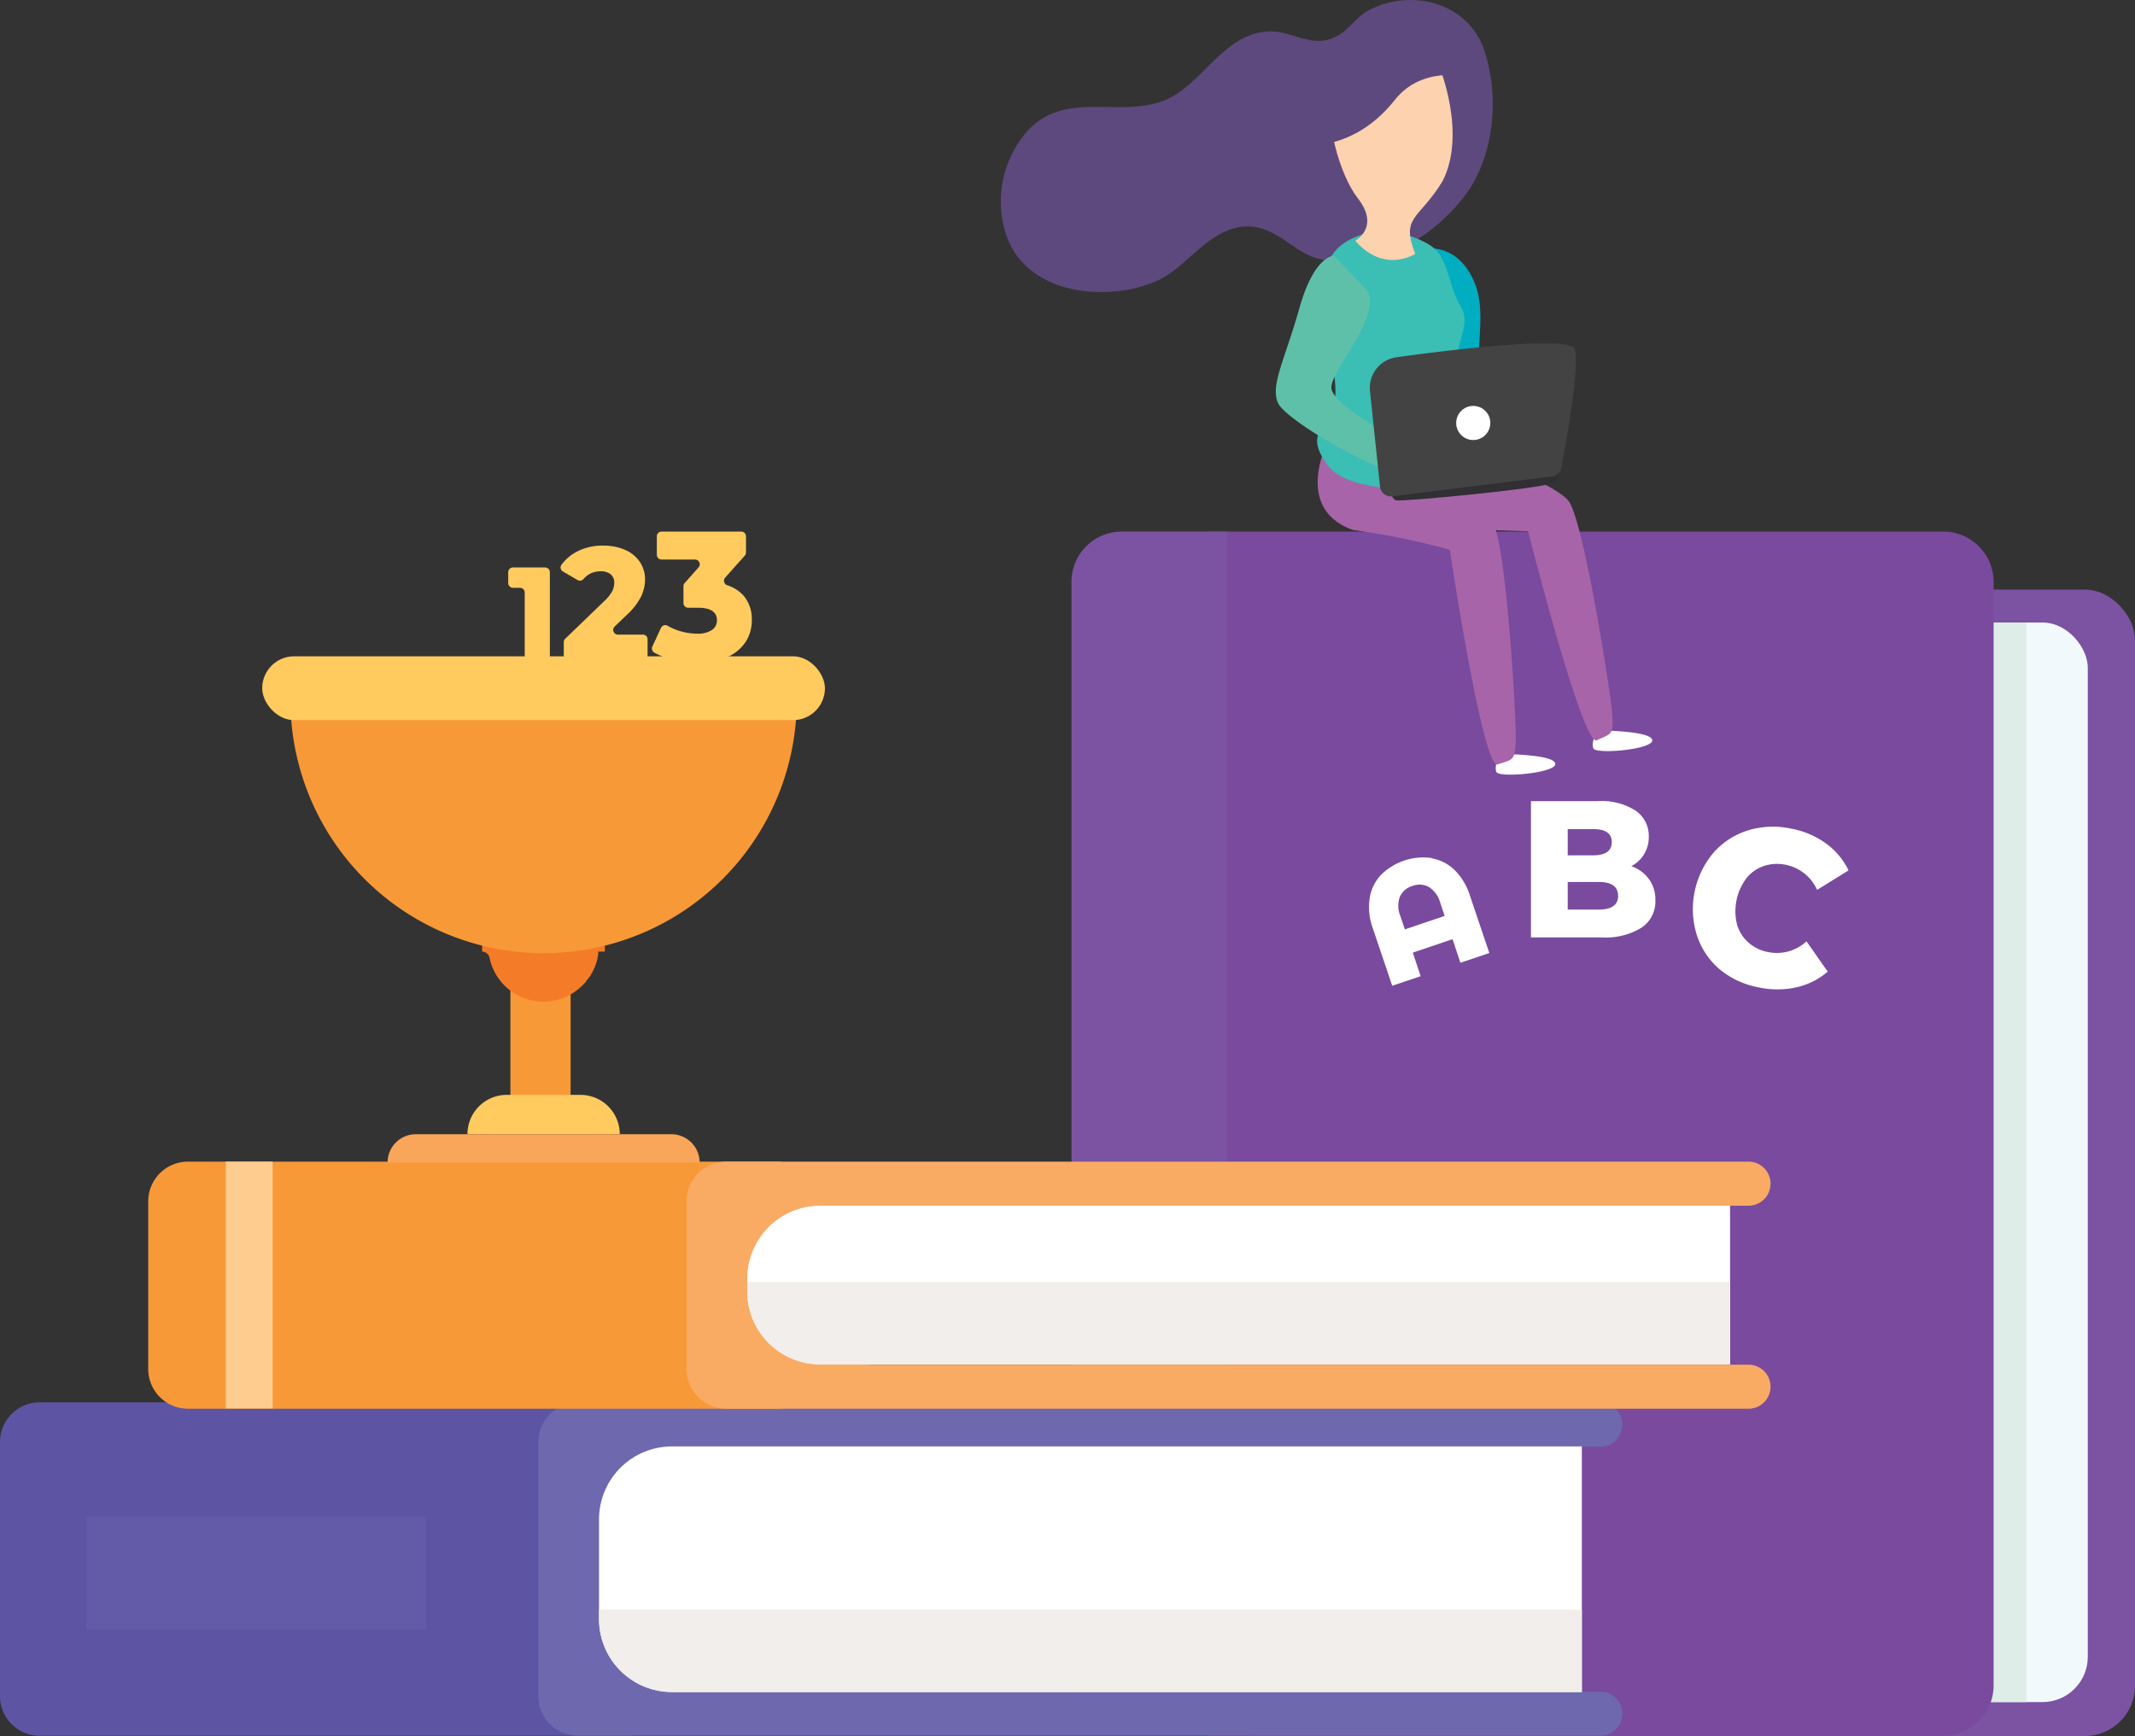 <svg xmlns="http://www.w3.org/2000/svg" viewBox="0 0 271.8 221.04"><rect x="0" y="0" width="271.8" height="221.04" fill="#333333" stroke="none"/><defs><style>.cls-1{fill:#7b53a2}.cls-2{fill:#f2f9fd}.cls-3{fill:#deede8}.cls-4{fill:#794a9e}.cls-5{fill:#5d55a4}.cls-6{fill:#6e68af}.cls-7{fill:#fff}.cls-8{fill:#f1eeeb}.cls-9{fill:#645ba8}.cls-10{fill:#f89938}.cls-11{fill:#f9ab64}.cls-12{fill:#fecc8f}.cls-13{fill:#00adc1}.cls-14{fill:#5d497d}.cls-15{fill:#a764a9}.cls-16{fill:#3bbeb3}.cls-17{fill:#fcd2af}.cls-18{fill:#5fc0a9}.cls-19{fill:#312e34}.cls-20{fill:#434343}.cls-21{fill:#ffcb5e}.cls-22{fill:#f9a55a}.cls-23{fill:#f47c28}</style></defs><title>Asset 3</title><g id="Layer_2" data-name="Layer 2"><g id="Layer_1-2" data-name="Layer 1"><rect class="cls-1" x="154.41" y="75.07" width="117.39" height="145.96" rx="6.39"/><rect class="cls-2" x="159.88" y="79.26" width="105.91" height="137.45" rx="5.77"/><path class="cls-3" d="M226.15 79.26h31.83v137.45h-31.83z"/><path class="cls-4" d="M247.41 67.68h-93.53V221h93.53a6.41 6.41 0 0 0 6.39-6.44V74.11a6.41 6.41 0 0 0-6.39-6.43z"/><path class="cls-1" d="M156.23 67.68H142.8a6.39 6.39 0 0 0-6.39 6.39v139.57a6.39 6.39 0 0 0 6.39 6.36h13.43z"/><path class="cls-5" d="M80.56 178.55H5.06A5.05 5.05 0 0 0 0 183.61V216a5.06 5.06 0 0 0 5.06 5h75.5z"/><path class="cls-6" d="M89.23 212.62V187a2.8 2.8 0 0 1 2.8-2.8h111.7a2.8 2.8 0 0 0 2.8-2.81 2.8 2.8 0 0 0-2.8-2.8H73.59a5.06 5.06 0 0 0-5.06 5.06V216a5.07 5.07 0 0 0 5.06 5h130.14a2.8 2.8 0 0 0 2.8-2.81 2.8 2.8 0 0 0-2.8-2.8H92a2.8 2.8 0 0 1-2.77-2.77z"/><path class="cls-7" d="M85.55 184.16h115.83v31.27H85.55a9.29 9.29 0 0 1-9.29-9.29v-12.69a9.29 9.29 0 0 1 9.29-9.29z"/><path class="cls-8" d="M76.26 204.94v1.2a9.29 9.29 0 0 0 9.29 9.29h115.83v-10.49z"/><path class="cls-9" d="M11.04 193.09h43.21v14.4H11.04z"/><path class="cls-10" d="M99.44 147.9H23.93a5.06 5.06 0 0 0-5.06 5.1v21.3a5.06 5.06 0 0 0 5.06 5.06h75.51V147.9z"/><path class="cls-11" d="M108.1 170.91v-14.6a2.8 2.8 0 0 1 2.81-2.8H222.6a2.8 2.8 0 0 0 2.8-2.81 2.8 2.8 0 0 0-2.8-2.8H92.47a5.05 5.05 0 0 0-5.06 5.1v21.3a5.05 5.05 0 0 0 5.06 5.06H222.6a2.8 2.8 0 0 0 2.8-2.8 2.8 2.8 0 0 0-2.8-2.81H110.91a2.8 2.8 0 0 1-2.81-2.84z"/><path class="cls-7" d="M220.25 173.71H104.42a9.29 9.29 0 0 1-9.29-9.29v-1.62a9.29 9.29 0 0 1 9.29-9.29h115.83z"/><path class="cls-8" d="M95.13 163.23v1.19a9.29 9.29 0 0 0 9.29 9.29h115.83v-10.48z"/><path class="cls-12" d="M28.75 179.32h5.96V147.9h-5.96v31.42z"/><path class="cls-7" d="M218.9 123.39A9.58 9.58 0 0 1 216 119a11.11 11.11 0 0 1 2.15-10.44 9.63 9.63 0 0 1 4.4-2.84 10.9 10.9 0 0 1 5.52-.21 11 11 0 0 1 4.41 1.89 9.07 9.07 0 0 1 2.85 3.42l-4 2.48a5.56 5.56 0 0 0-3.93-3.18 5.36 5.36 0 0 0-2.85.14 4.78 4.78 0 0 0-2.23 1.57 7 7 0 0 0-1.2 5.81 4.81 4.81 0 0 0 1.43 2.33 5.27 5.27 0 0 0 2.56 1.25 5.55 5.55 0 0 0 4.87-1.37l2.7 3.86a9.21 9.21 0 0 1-4 2 11.25 11.25 0 0 1-4.8 0 10.84 10.84 0 0 1-4.98-2.32zm-8.97-11.45a4.35 4.35 0 0 1 .81 2.66 4 4 0 0 1-1.76 3.51 8.72 8.72 0 0 1-5.08 1.24h-9V102h8.5a8.06 8.06 0 0 1 4.84 1.22 3.89 3.89 0 0 1 1.66 3.3 4.23 4.23 0 0 1-.58 2.22 4.09 4.09 0 0 1-1.65 1.54 4.67 4.67 0 0 1 2.26 1.66zm-10.35-6.38v3.34h3.23c1.58 0 2.38-.56 2.38-1.68s-.8-1.66-2.38-1.66zm6.41 8.49c0-1.17-.82-1.76-2.47-1.76h-3.94v3.52h3.94c1.65 0 2.48-.59 2.48-1.76zm-23.73-4.77a5.54 5.54 0 0 1 2.92 1.49 7.89 7.89 0 0 1 1.95 3.25l2.47 7.32-3.68 1.24-1-3-5.06 1.71 1 3-3.62 1.22-2.47-7.32a7.79 7.79 0 0 1-.41-3.77 5.56 5.56 0 0 1 1.42-3 7.68 7.68 0 0 1 6.48-2.18zm1.65 7.34l-.56-1.69a3.44 3.44 0 0 0-1.45-2 2.48 2.48 0 0 0-2.09-.13 2.5 2.5 0 0 0-1.6 1.38 3.41 3.41 0 0 0 .07 2.47l.57 1.68zM191 96s6.77 0 7 1.21-7.11 1.85-7.49 1.09.49-2.3.49-2.3zm12.34-3s6.77 0 7 1.21-7.11 1.85-7.48 1.09.48-2.3.48-2.3z"/><path class="cls-13" d="M181.05 31.71s4-1.05 6.36 3.59-.25 9.62 1.58 14-2.28 6.44-5.75 3-3.94-18.07-2.19-20.59z"/><path class="cls-14" d="M188.88 6.17C186.72.38 180-1.39 174.65 1.1c-2.35 1.09-2.87 3.09-5.37 3.89S164.43 4.1 162 4c-6.27-.14-8.86 7.05-14.1 8.91-5.69 2-12.26-1.35-17 3.66A13.59 13.59 0 0 0 128.12 30c1.84 5.19 7.18 7.29 12.34 7.17a17.21 17.21 0 0 0 7-1.48c2.49-1.24 4.31-3.45 6.55-5.06 2-1.46 4.23-2.28 6.71-1.5s4.13 2.74 6.47 3.61c3.12 1.16 8.37.32 11.17-1.06a23.35 23.35 0 0 0 7.36-5.83c4.44-4.95 5.39-13.27 3.16-19.68z"/><path class="cls-15" d="M168.82 56.76s-4 8.1 3.44 10.72A92.66 92.66 0 0 1 184.57 70s4.2 28 6.09 27.33 2.14-.38 2.3-2.75-1.21-25.42-2.89-27.91S177.91 59 177.91 59l-9.09-2.19"/><path class="cls-15" d="M177.57 56.06s-2.61 9.3 5.09 11.17c7.39.29 11.88.41 11.88.41s6.93 27.46 8.74 26.61 2.09-.59 2-3-3.7-25.19-5.61-27.5-12.86-6.44-12.86-6.44l-10.29-.47"/><path class="cls-16" d="M177.07 29.42s4.81.83 6.17 2.93 1.24 4.1 2.74 6.71-1.15 4.62-.22 8.37.41 3.88 2.35 7.36-.32 4.84-3.1 6.33-13.33 1.9-16.09-2-.2-4.54.82-7.32-1.11-8.9-1.29-13.77 1.48-7.1 5.07-8.2 3.55-.41 3.55-.41z"/><path class="cls-17" d="M183.18 8.34s3.61 8.61.46 14.74c-3 4.92-5.36 4.44-3.47 9.24 0 0-3.92 2.59-7.64-1.67 0 0 3.22-1.71.32-5.42-2.2-2.79-4.5-10.12-3.19-15.14s4.5-6 8-5.57 5.11 2.27 5.52 3.82z"/><path class="cls-18" d="M169.87 32.57a1 1 0 0 0-.42.07c-.8.27-2.56 1.44-4 6.5-1.9 6.73-3.69 9.78-2.79 12.09s13.62 9.49 16 9 1.84-1.86.35-3.28-9.54-5.39-9.52-7.63 6.26-8.82 4.64-12.23"/><path class="cls-19" d="M198.15 59.71s.82 1.15-.71 1.84-19.17 2.38-19.75 2.14-.79-1.44-.79-1.44z"/><path class="cls-20" d="M174.41 49.79a3.93 3.93 0 0 1 3.37-4.3c7.15-1 22-2.76 22.68-1.07.71 1.87-1.08 11.9-1.68 15.12a1.38 1.38 0 0 1-1.19 1.12l-20.34 2.53a1.39 1.39 0 0 1-1.56-1.19z"/><path class="cls-7" d="M189.72 54a2.17 2.17 0 1 1-2-2.31 2.16 2.16 0 0 1 2 2.31z"/><path class="cls-14" d="M163.7 18.29s7.75 2.14 13.85-5.54c4-5.12 11.12-2.58 11.12-2.58s-5-12.73-16.8-5.24c-10.09 6.38-8.46 10.75-8.17 13.36z"/><path class="cls-21" d="M70 72.85v10.59a.6.6 0 0 1-.6.6h-2a.6.6 0 0 1-.6-.6v-8a.6.6 0 0 0-.6-.6h-.9a.6.6 0 0 1-.6-.6v-1.39a.6.6 0 0 1 .6-.6h4.1a.6.6 0 0 1 .6.6zm12.44 8.58v2a.6.6 0 0 1-.6.6h-9.47a.6.6 0 0 1-.6-.6v-1.67a.64.64 0 0 1 .18-.43l5-4.82a5.12 5.12 0 0 0 1-1.25 2.38 2.38 0 0 0 .25-1.05 1.36 1.36 0 0 0-.45-1.09 2 2 0 0 0-1.31-.38 2.91 2.91 0 0 0-1.4.35 3 3 0 0 0-.75.62.59.59 0 0 1-.76.14l-1.86-1.08a.6.6 0 0 1-.18-.88 5.8 5.8 0 0 1 1.88-1.62 7 7 0 0 1 3.42-.8 6.84 6.84 0 0 1 2.77.53 4.32 4.32 0 0 1 1.88 1.52 4 4 0 0 1 .68 2.3 5.14 5.14 0 0 1-.53 2.18 8.38 8.38 0 0 1-1.85 2.34l-1.52 1.46a.6.6 0 0 0 .42 1h3.2a.59.59 0 0 1 .6.63zm12.27-5.54a4.62 4.62 0 0 1 1 3 5.1 5.1 0 0 1-.71 2.72 5.39 5.39 0 0 1-2.29 2 8.6 8.6 0 0 1-3.8.76 13.06 13.06 0 0 1-3.28-.37 10.38 10.38 0 0 1-2.32-.9.61.61 0 0 1-.26-.79l1.1-2.37a.59.59 0 0 1 .83-.27 7.67 7.67 0 0 0 1.52.66 8 8 0 0 0 2.28.35 3.25 3.25 0 0 0 1.82-.45 1.43 1.43 0 0 0 .67-1.26q0-1.59-2.4-1.59h-1.26a.6.6 0 0 1-.6-.6v-2.14a.59.59 0 0 1 .15-.4l1.77-2a.6.6 0 0 0-.45-1h-4.26a.6.6 0 0 1-.6-.6v-2.36a.6.6 0 0 1 .6-.6h10.15a.6.6 0 0 1 .6.6v2.07a.59.59 0 0 1-.16.4l-2.46 2.76a.6.6 0 0 0 .23 1 4.77 4.77 0 0 1 2.13 1.38z"/><path class="cls-10" d="M64.98 125.01h7.66v16.89h-7.66z"/><path class="cls-21" d="M64.51 139.4h9.39a5 5 0 0 1 5 5H59.51a5 5 0 0 1 5-5z"/><path class="cls-22" d="M52.94 144.41h32.53a3.6 3.6 0 0 1 3.6 3.6H49.34a3.6 3.6 0 0 1 3.6-3.6z"/><path class="cls-23" d="M75.15 124.23l.25-.43c.07-.12.13-.25.19-.38l.07-.15a7.64 7.64 0 0 0 .29-.8l.06-.22c.06-.23.1-.46.14-.69v-.4H77v-1.78H61.38v1.78a1 1 0 0 1 .94.77 7 7 0 0 0 10.2 4.75 6.76 6.76 0 0 0 .72-.46l.16-.12c.18-.13.36-.28.53-.43l.14-.13a6.76 6.76 0 0 0 .58-.62v-.07c.22-.2.35-.41.5-.62z"/><path class="cls-10" d="M101.43 88.56a32.23 32.23 0 1 1-64.45 0z"/><rect class="cls-21" x="33.38" y="83.56" width="71.64" height="8.13" rx="4.07"/></g></g></svg>